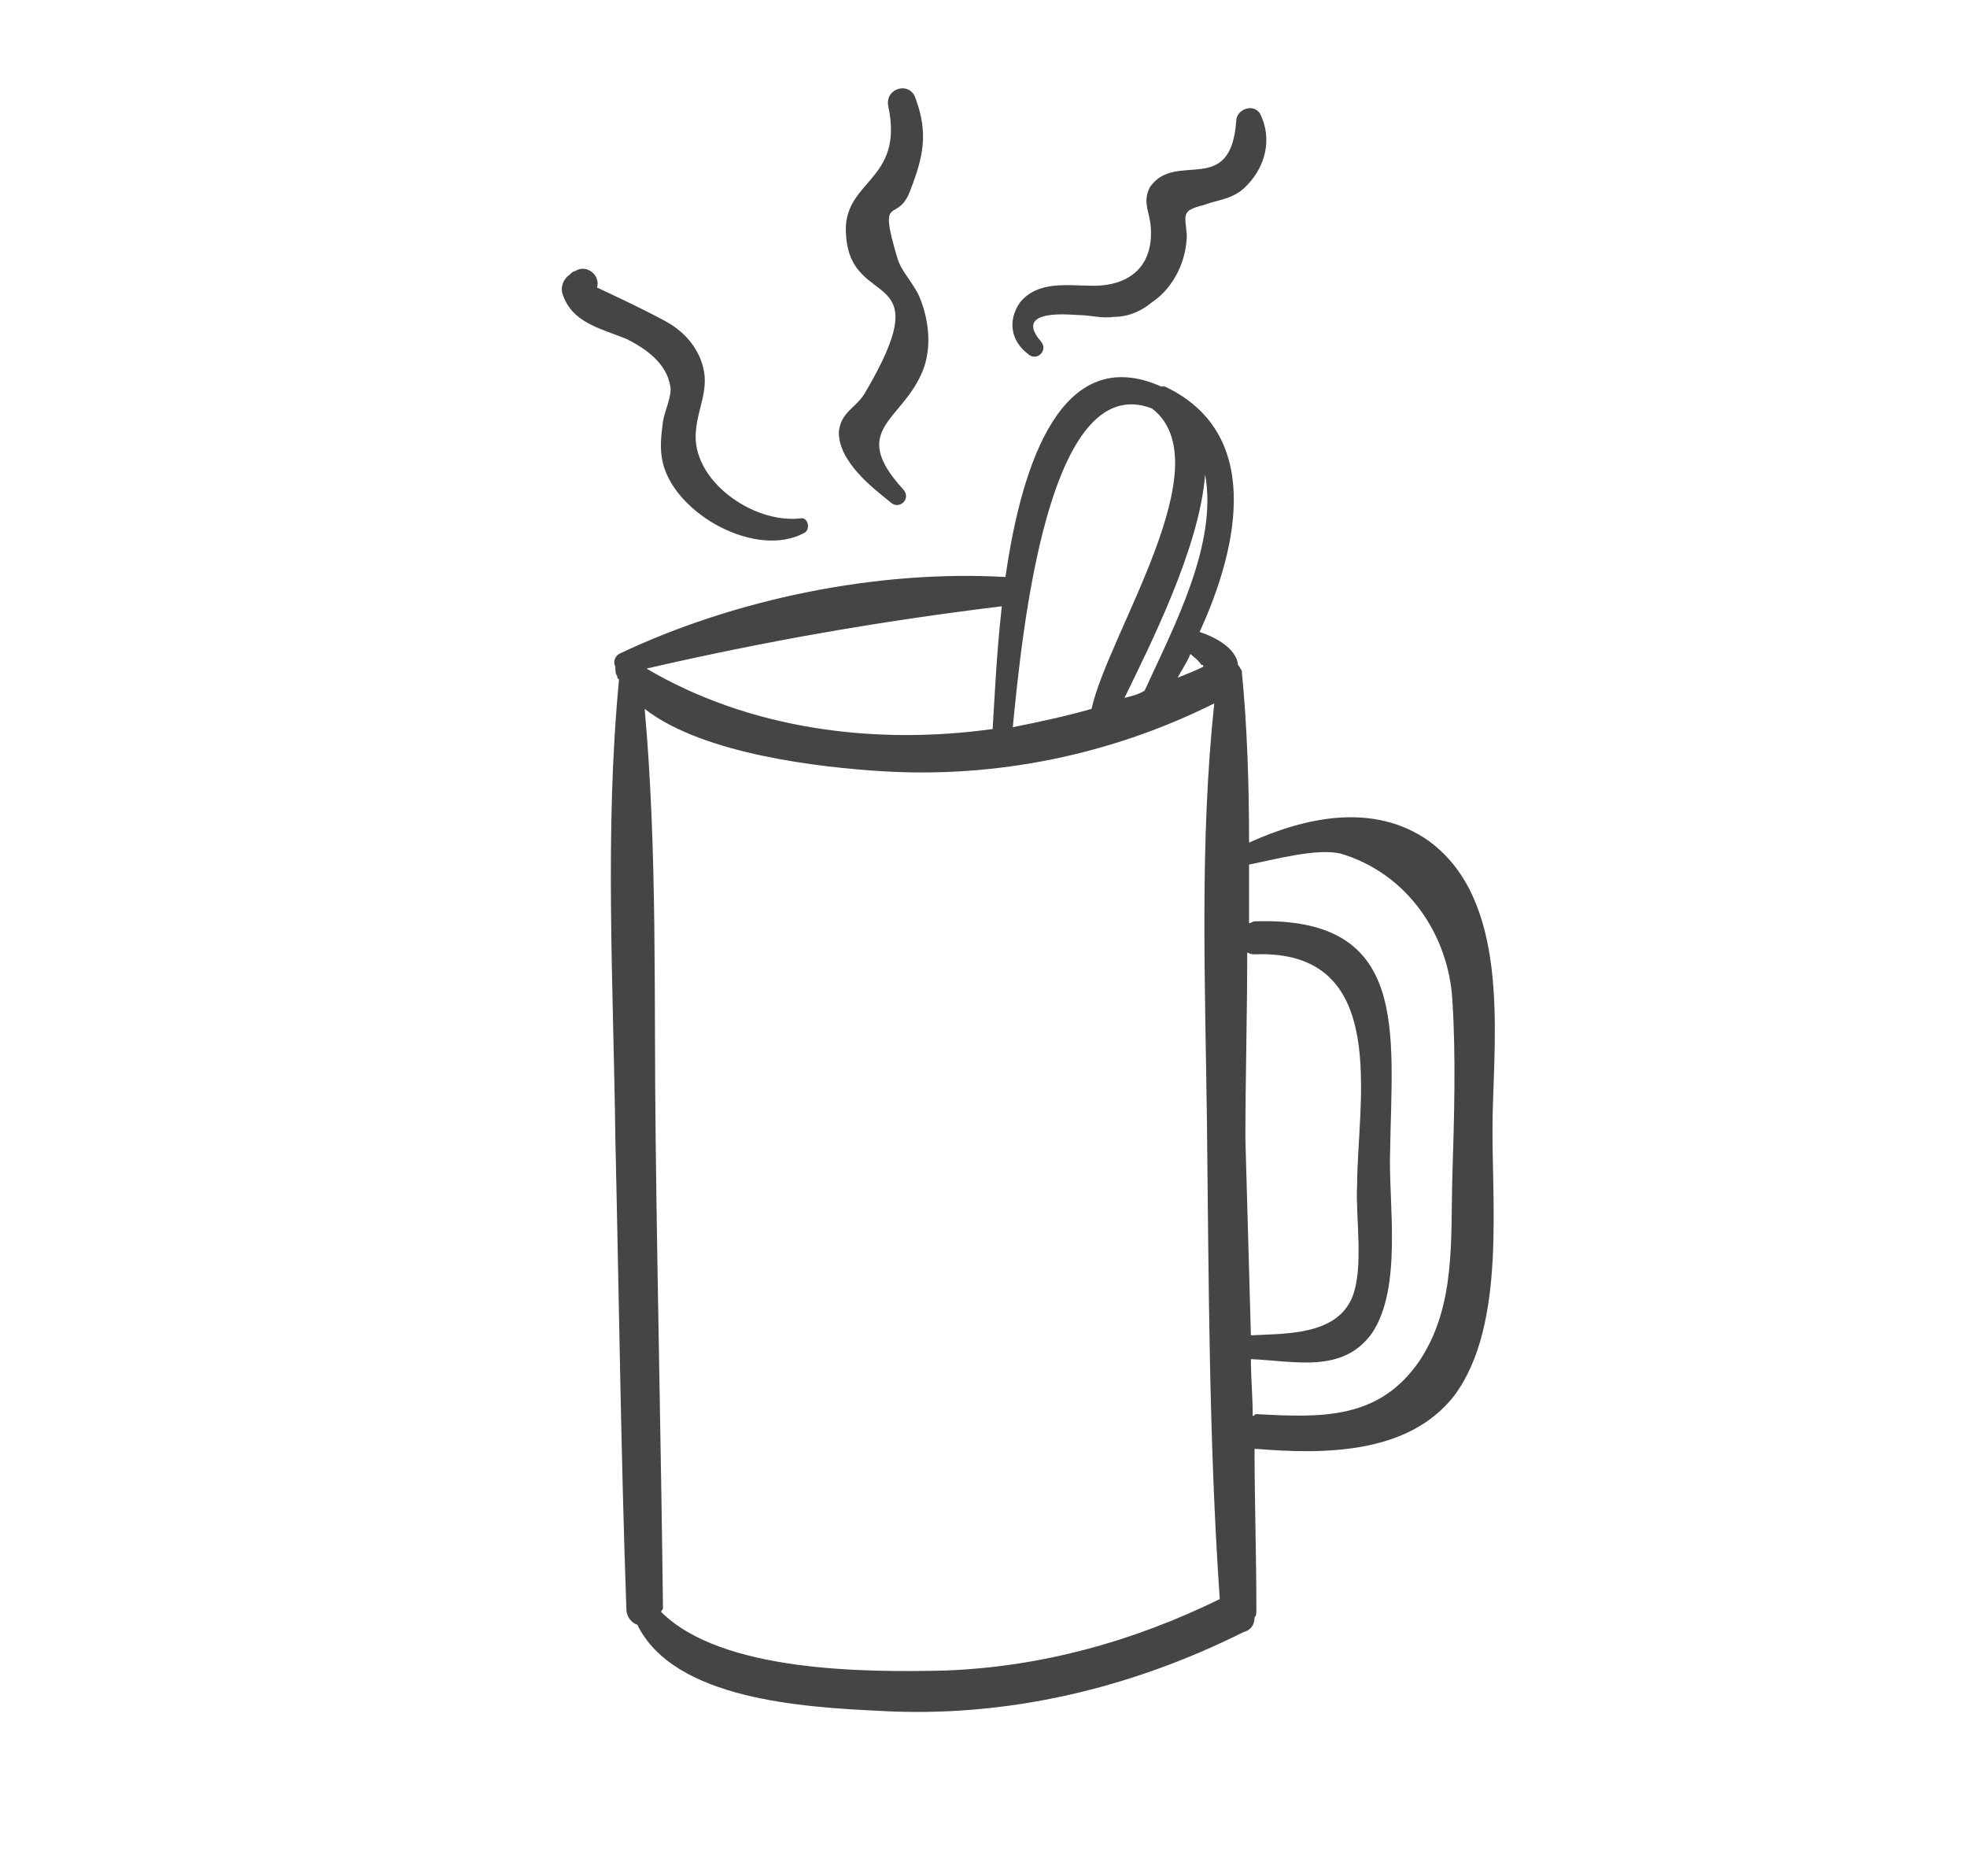 <?xml version="1.0" encoding="UTF-8"?>
<!DOCTYPE svg PUBLIC "-//W3C//DTD SVG 1.1//EN" "http://www.w3.org/Graphics/SVG/1.1/DTD/svg11.dtd">
<!-- Creator: CorelDRAW X7 -->
<svg xmlns="http://www.w3.org/2000/svg" xml:space="preserve" width="1074px" height="1024px" version="1.1" style="shape-rendering:geometricPrecision; text-rendering:geometricPrecision; image-rendering:optimizeQuality; fill-rule:evenodd; clip-rule:evenodd"
viewBox="0 0 1074 1024"
 xmlns:xlink="http://www.w3.org/1999/xlink">
 <defs>
  <style type="text/css">
   <![CDATA[
    .fil0 {fill:none}
    .fil1 {fill:#434546;fill-rule:nonzero}
   ]]>
  </style>
 </defs>
 <g id="Layer_x0020_1">
  <rect class="fil0" width="1074" height="1024"/>
  <path class="fil1" d="M793 642c-1,35 2,71 -18,101 -22,32 -53,31 -89,29 -1,0 -1,1 -2,1 0,-10 -1,-21 -1,-31 24,1 50,8 66,-14 17,-25 9,-72 10,-99 1,-66 11,-129 -74,-126 -1,0 -2,1 -3,1 0,-11 0,-21 0,-32 15,-3 37,-9 50,-6 37,11 59,45 61,80 2,31 1,64 0,96zm-55 67c-9,20 -36,19 -55,20 -1,-35 -2,-71 -3,-107 0,-34 1,-68 1,-102 2,1 3,1 4,1 75,-3 56,81 56,126 -1,17 4,46 -3,62zm-222 203c-43,1 -122,1 -155,-32 0,-1 1,-1 1,-2 -1,-85 -3,-170 -4,-256 -1,-78 1,-157 -6,-235 32,25 97,32 129,34 63,4 126,-9 182,-37 -8,75 -5,152 -4,228 1,86 1,174 7,261 -47,23 -97,37 -150,39zm31 -581c-3,27 -4,51 -5,67 -65,9 -133,0 -189,-33 65,-15 128,-26 194,-34zm82 -108c39,30 -24,123 -33,164 -14,4 -28,7 -43,10 5,-51 19,-196 76,-174zm29 36c7,38 -17,83 -33,118 -3,2 -7,3 -11,4 14,-29 41,-82 44,-122zm-2 104c1,0 1,0 1,1 -4,2 -9,4 -14,6 2,-4 5,-8 7,-13 2,2 4,3 6,6zm159 246c1,-47 9,-118 -35,-150 -30,-21 -67,-13 -98,1 0,-32 -1,-63 -4,-94 -1,-1 -1,-2 -2,-3 -1,-9 -12,-15 -21,-18 22,-48 34,-109 -19,-134 0,0 -1,0 -2,0 -54,-24 -76,41 -85,104 -70,-4 -148,12 -211,42 -3,2 -3,5 -2,7 0,2 0,4 1,5 0,1 0,1 1,2 -8,83 -3,168 -2,251 2,86 3,171 6,256 0,5 3,8 6,9 20,41 91,45 132,47 69,4 137,-12 199,-43 4,-1 6,-4 6,-8 1,-1 1,-2 1,-5 0,-29 -1,-58 -1,-87 0,0 1,0 1,0 37,3 83,3 108,-29 29,-39 20,-108 21,-153z"/>
  <path class="fil1" d="M437 283c-26,3 -60,-21 -57,-48 1,-12 7,-22 4,-34 -2,-9 -8,-17 -15,-22 -4,-4 -43,-22 -43,-22 2,-7 -6,-13 -12,-9 -1,0 -2,1 -3,2 -3,2 -5,6 -4,10 5,16 20,19 35,25 10,5 22,13 24,26 1,5 -3,13 -4,19 -1,8 -2,15 0,23 7,28 51,52 77,38 4,-2 2,-9 -2,-8z"/>
  <path class="fil1" d="M502 162c-3,-7 -10,-14 -12,-21 -11,-37 0,-18 7,-37 7,-18 10,-31 3,-50 -3,-10 -17,-6 -15,4 9,42 -26,40 -23,71 3,41 52,15 10,86 -5,8 -13,10 -14,21 0,16 18,30 28,38 5,5 12,-2 7,-7 -30,-33 0,-37 11,-65 5,-13 3,-28 -2,-40z"/>
  <path class="fil1" d="M688 62c-4,-6 -13,-2 -13,4 -3,42 -33,16 -47,36 -4,7 -1,13 0,19 3,22 -9,35 -31,35 -14,0 -30,-3 -40,9 -7,10 -5,21 4,28 5,5 12,-2 7,-7 -15,-18 18,-14 21,-14 6,0 13,2 19,1 8,0 15,-3 21,-8 12,-8 19,-23 19,-37 -1,-11 -3,-13 9,-16 8,-3 15,-3 22,-9 12,-11 16,-27 9,-41z"/>
 </g>
</svg>
